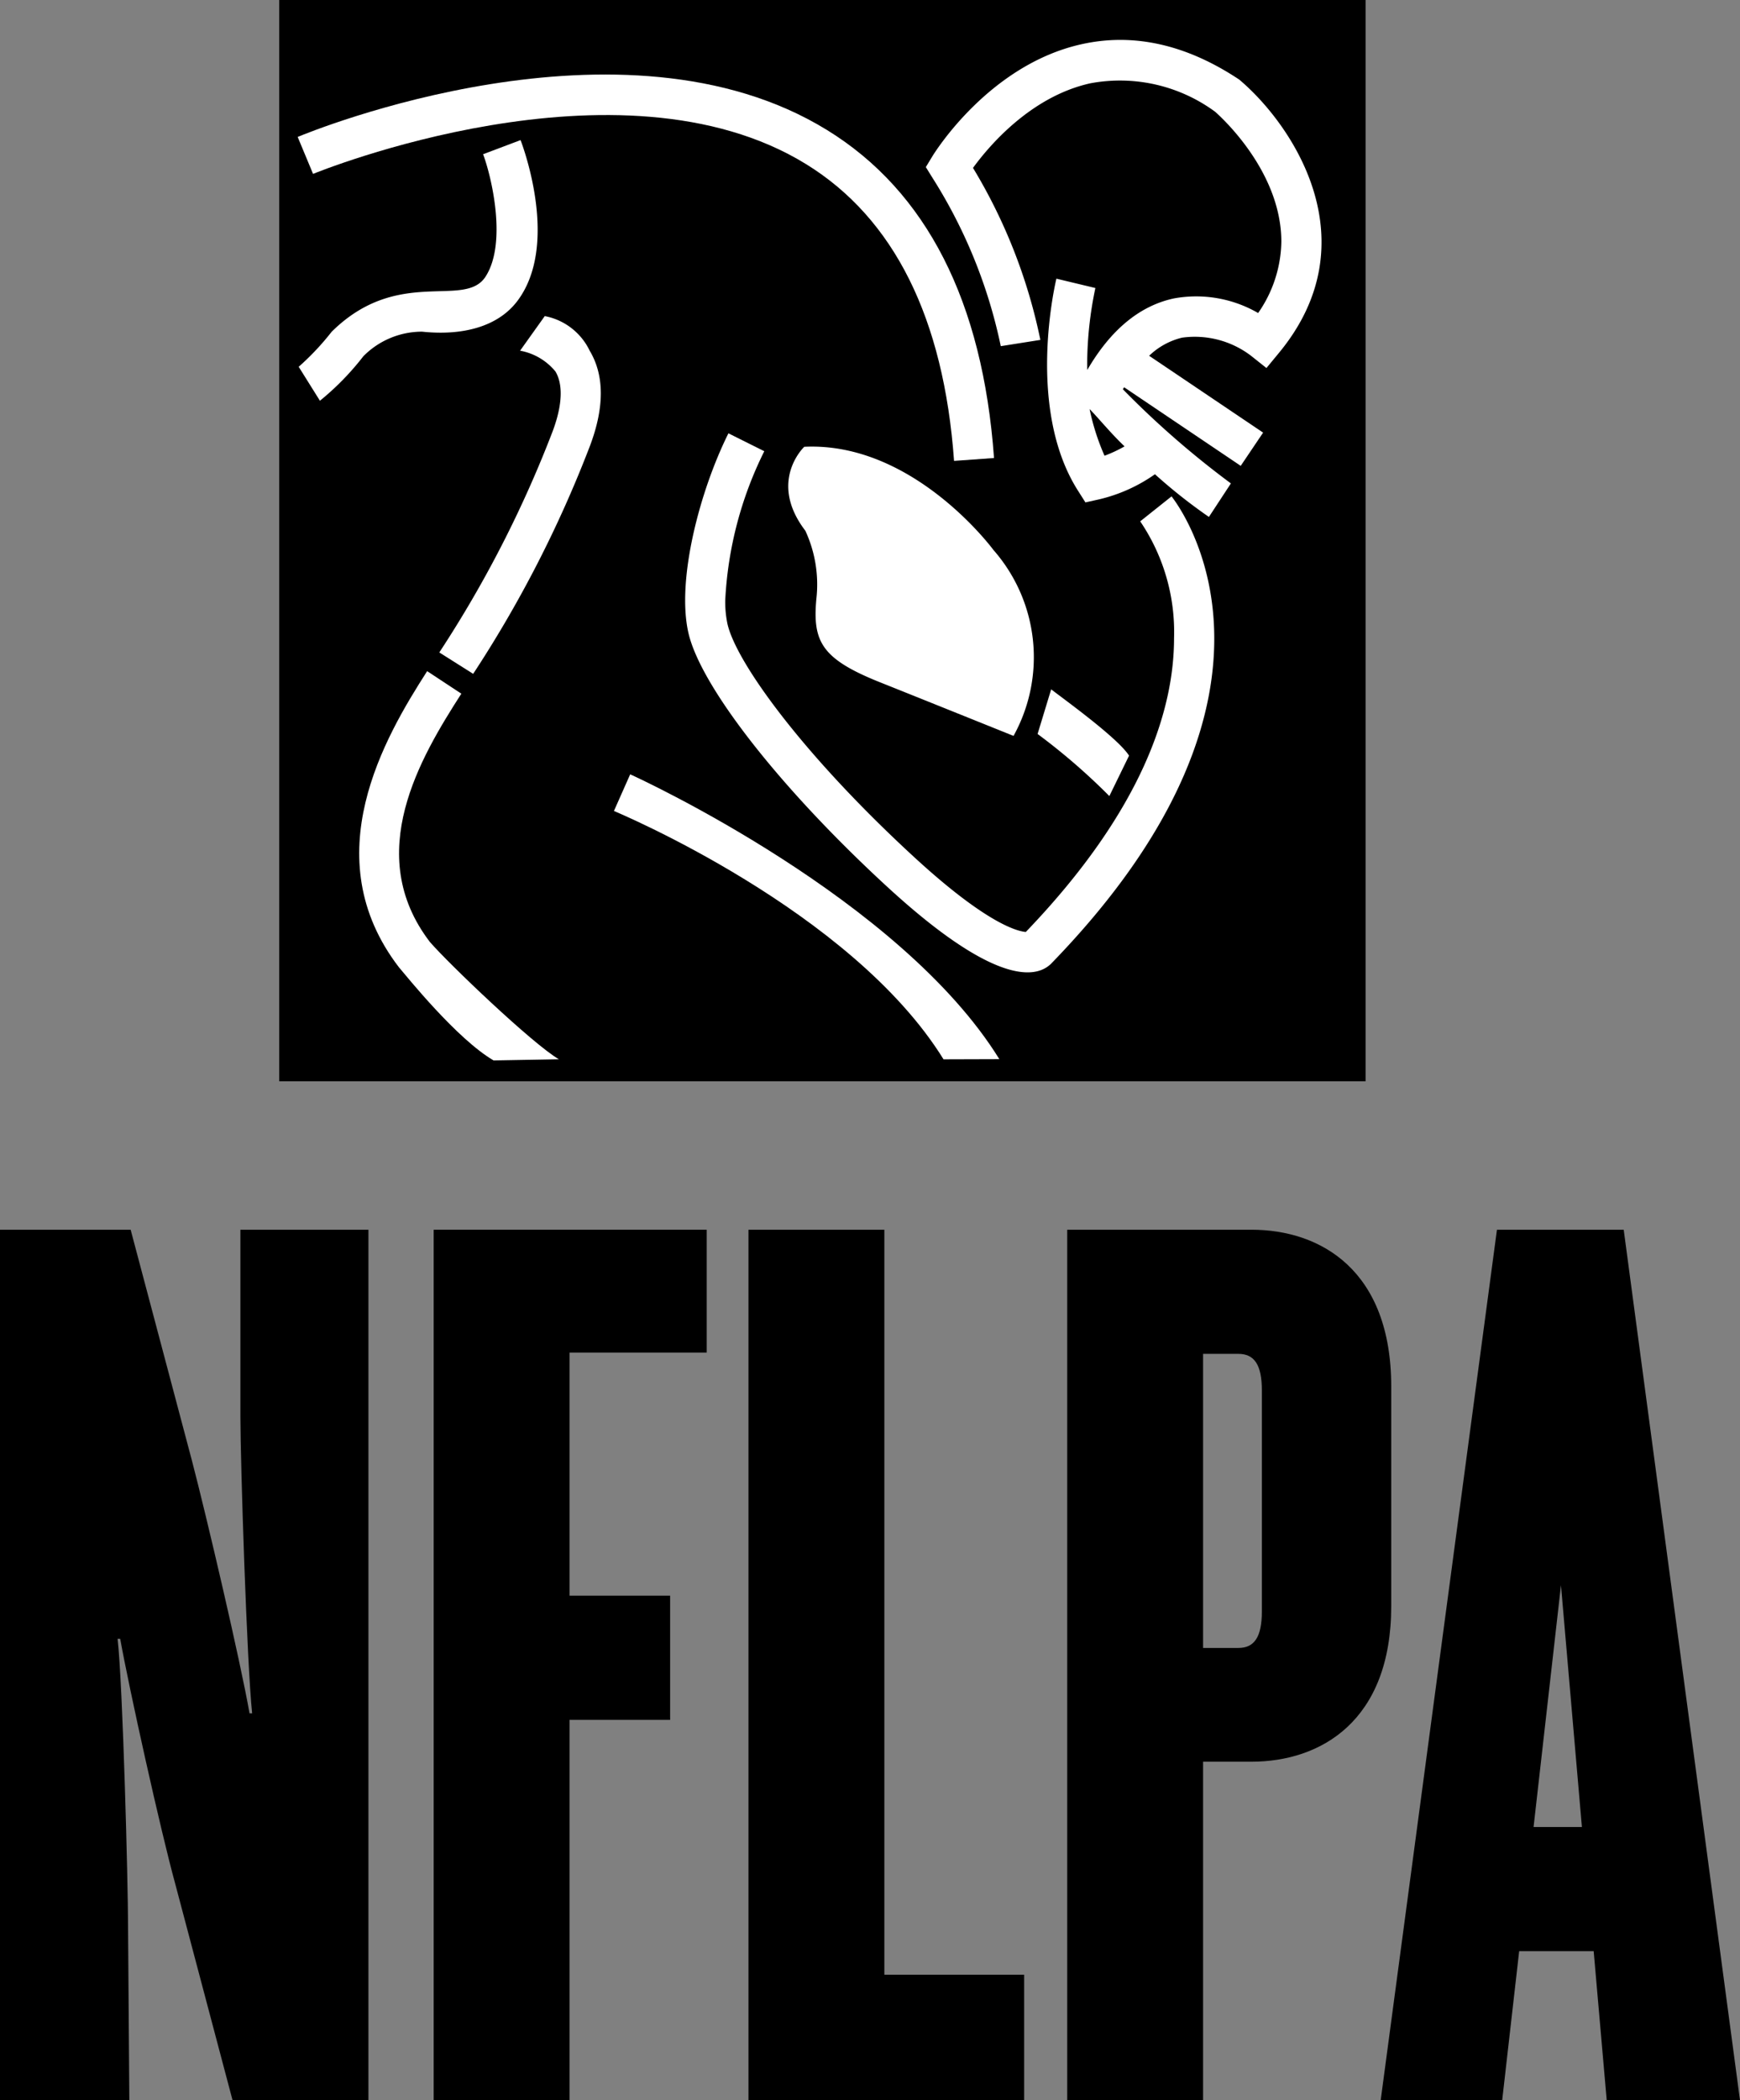 <svg xmlns="http://www.w3.org/2000/svg" viewBox="0 0 113.549 137"><rect x="0" y="0" width="113.549" height="137" fill="#808080" stroke="none"/><g id="a7a7deea-af54-4aea-be2f-c9c1b03659c7" data-name="Layer 2"><g id="b8c2410f-718d-4aff-8cc6-e1441220037a" data-name="Layer 1"><rect x="18.222" width="70.896" height="70.535"/><path d="M83.464,23.016l-.818.991-1.008-.801a6.061,6.061,0,0,0-4.5-1.18,4.686,4.686,0,0,0-2.148,1.182L82.428,28.22l-1.461,2.168L73.358,25.261c-.028.046-.057.086-.084.13a59.111,59.111,0,0,0,7.052,6.143l-1.435,2.187A34.842,34.842,0,0,1,75.37,30.936a10.518,10.518,0,0,1-3.641,1.637l-.897.199-.491-.774C66.95,26.654,68.857,18.52,68.938,18.178l2.544.61a24.31,24.31,0,0,0-.535,5.033c0,.104.004.207.006.314,1.517-2.612,3.415-4.19,5.653-4.668a8.071,8.071,0,0,1,5.497.952,8.342,8.342,0,0,0,1.515-4.651c0-4.532-3.841-8.053-4.318-8.476a10.489,10.489,0,0,0-8.15-1.857c-3.928.871-6.668,4.162-7.654,5.518a35.398,35.398,0,0,1,4.396,11.219l-2.583.409a33.154,33.154,0,0,0-4.468-10.998L60.418,10.9l.417-.688c.148-.244,3.692-5.974,9.729-7.324,3.379-.759,6.823.005,10.241,2.261l.066.043.061.052C84.422,8.226,89.441,15.778,83.464,23.016Z" style="fill:#fff"/><path d="M67.711,47.878l.886-2.911c.913.703,4.353,3.179,5.083,4.325l-1.286,2.636A41.171,41.171,0,0,0,67.711,47.878Z" style="fill:#fff"/><path d="M68.585,62.871l-.034.034-.037.03c-.968.86-3.641,1.338-10.674-5.143-6.937-6.39-12.13-13.031-12.919-16.523-.784-3.472.763-9.29,2.615-13.003l2.34,1.168a24.5,24.5,0,0,0-2.549,9.734,7.047,7.047,0,0,0,.144,1.524c.566,2.509,4.918,8.526,12.142,15.178,4.821,4.444,6.832,4.885,7.329,4.923,7.677-7.991,9.674-14.544,9.674-19.164a12.857,12.857,0,0,0-2.208-7.621L76.452,32.38C76.854,32.884,86.084,44.877,68.585,62.871Z" style="fill:#fff"/><path d="M61.573,69.101c-6.026-9.744-21.349-16.13-21.509-16.2l1.061-2.39c.685.304,17.638,8.143,24.09,18.579Z" style="fill:#fff"/><path d="M52.555,34.62c-2.467-3.227-.07-5.475-.07-5.475,7.142-.346,12.35,6.737,12.35,6.737A10.602,10.602,0,0,1,66.141,48.004s-4.949-1.993-8.746-3.511c-3.796-1.52-4.366-2.658-4.123-5.401A8.338,8.338,0,0,0,52.555,34.62Z" style="fill:#fff"/><path d="M20.43,11.344l-1.004-2.411c.857-.359,21.183-8.679,34.545-.451,6.497,3.999,10.163,11.196,10.897,21.395l-2.608.187c-.67-9.307-3.916-15.82-9.652-19.355C40.391,3.182,20.628,11.263,20.43,11.344Z" style="fill:#fff"/><path d="M38.493,29.103A77.856,77.856,0,0,1,30.88,43.953l-.001.003L28.668,42.56a75.51,75.51,0,0,0,7.381-14.384c.451-1.185.849-2.833.201-3.94a3.884,3.884,0,0,0-2.31-1.36L35.55,20.62a4.094,4.094,0,0,1,2.931,2.256C39.446,24.485,39.449,26.579,38.493,29.103Z" style="fill:#fff"/><path d="M32.209,69.173c-2.398-1.399-5.678-5.495-6.177-6.077-5.519-7.2-.92-15.012,1.843-19.316l2.231,1.47c-2.668,4.153-6.444,10.463-2.05,16.199,1.235,1.426,6.702,6.65,8.415,7.648Z" style="fill:#fff"/><path d="M20.878,26.141l-1.386-2.215a17.103,17.103,0,0,0,2.15-2.283c4.337-4.291,8.662-1.482,10.037-3.587,1.416-2.17.418-6.473-.153-7.995l2.445-.922c.265.696,2.489,6.903-.202,10.486-1.293,1.721-3.648,2.284-6.226,2.01a5.381,5.381,0,0,0-3.832,1.605A17.614,17.614,0,0,1,20.878,26.141Z" style="fill:#fff"/><path d="M71.105,26.685a15.114,15.114,0,0,0,.974,3.043,8.779,8.779,0,0,0,1.308-.611C72.507,28.289,71.585,27.16,71.105,26.685Z"/><path d="M8.526,80.216l4.007,15.091c.938,3.582,3.155,13.045,3.751,16.455h.171c-.341-3.155-.767-16.37-.767-19.353V80.216h8.356V137H15.176l-3.751-14.154c-.937-3.41-2.984-12.62-3.581-15.944h-.17c.341,2.985.682,15.944.682,18.758L8.441,137H0V80.216Z"/><path d="M37.167,88.23v15.858h6.564v8.101H37.167V137H28.301V80.216H46.119V88.23Z"/><path d="M66.834,137h-17.99V80.216h8.867v48.598h9.123Z"/><path d="M81.666,114.918H78.51V137H69.645V80.216H81.666c4.519,0,9.123,2.643,9.123,10.231v14.324C90.788,112.273,86.185,114.918,81.666,114.918Zm.681-24.217c0-1.705-.511-2.387-1.534-2.387H78.51v19.184H80.813c1.023,0,1.534-.682,1.534-2.387Z"/><path d="M99.138,127.278,98.03,137H90.101l7.587-56.784H105.96L113.549,137h-8.698l-.851-9.722Zm4.094-8.1-1.366-15.772-1.788,15.772Z"/></g></g></svg>